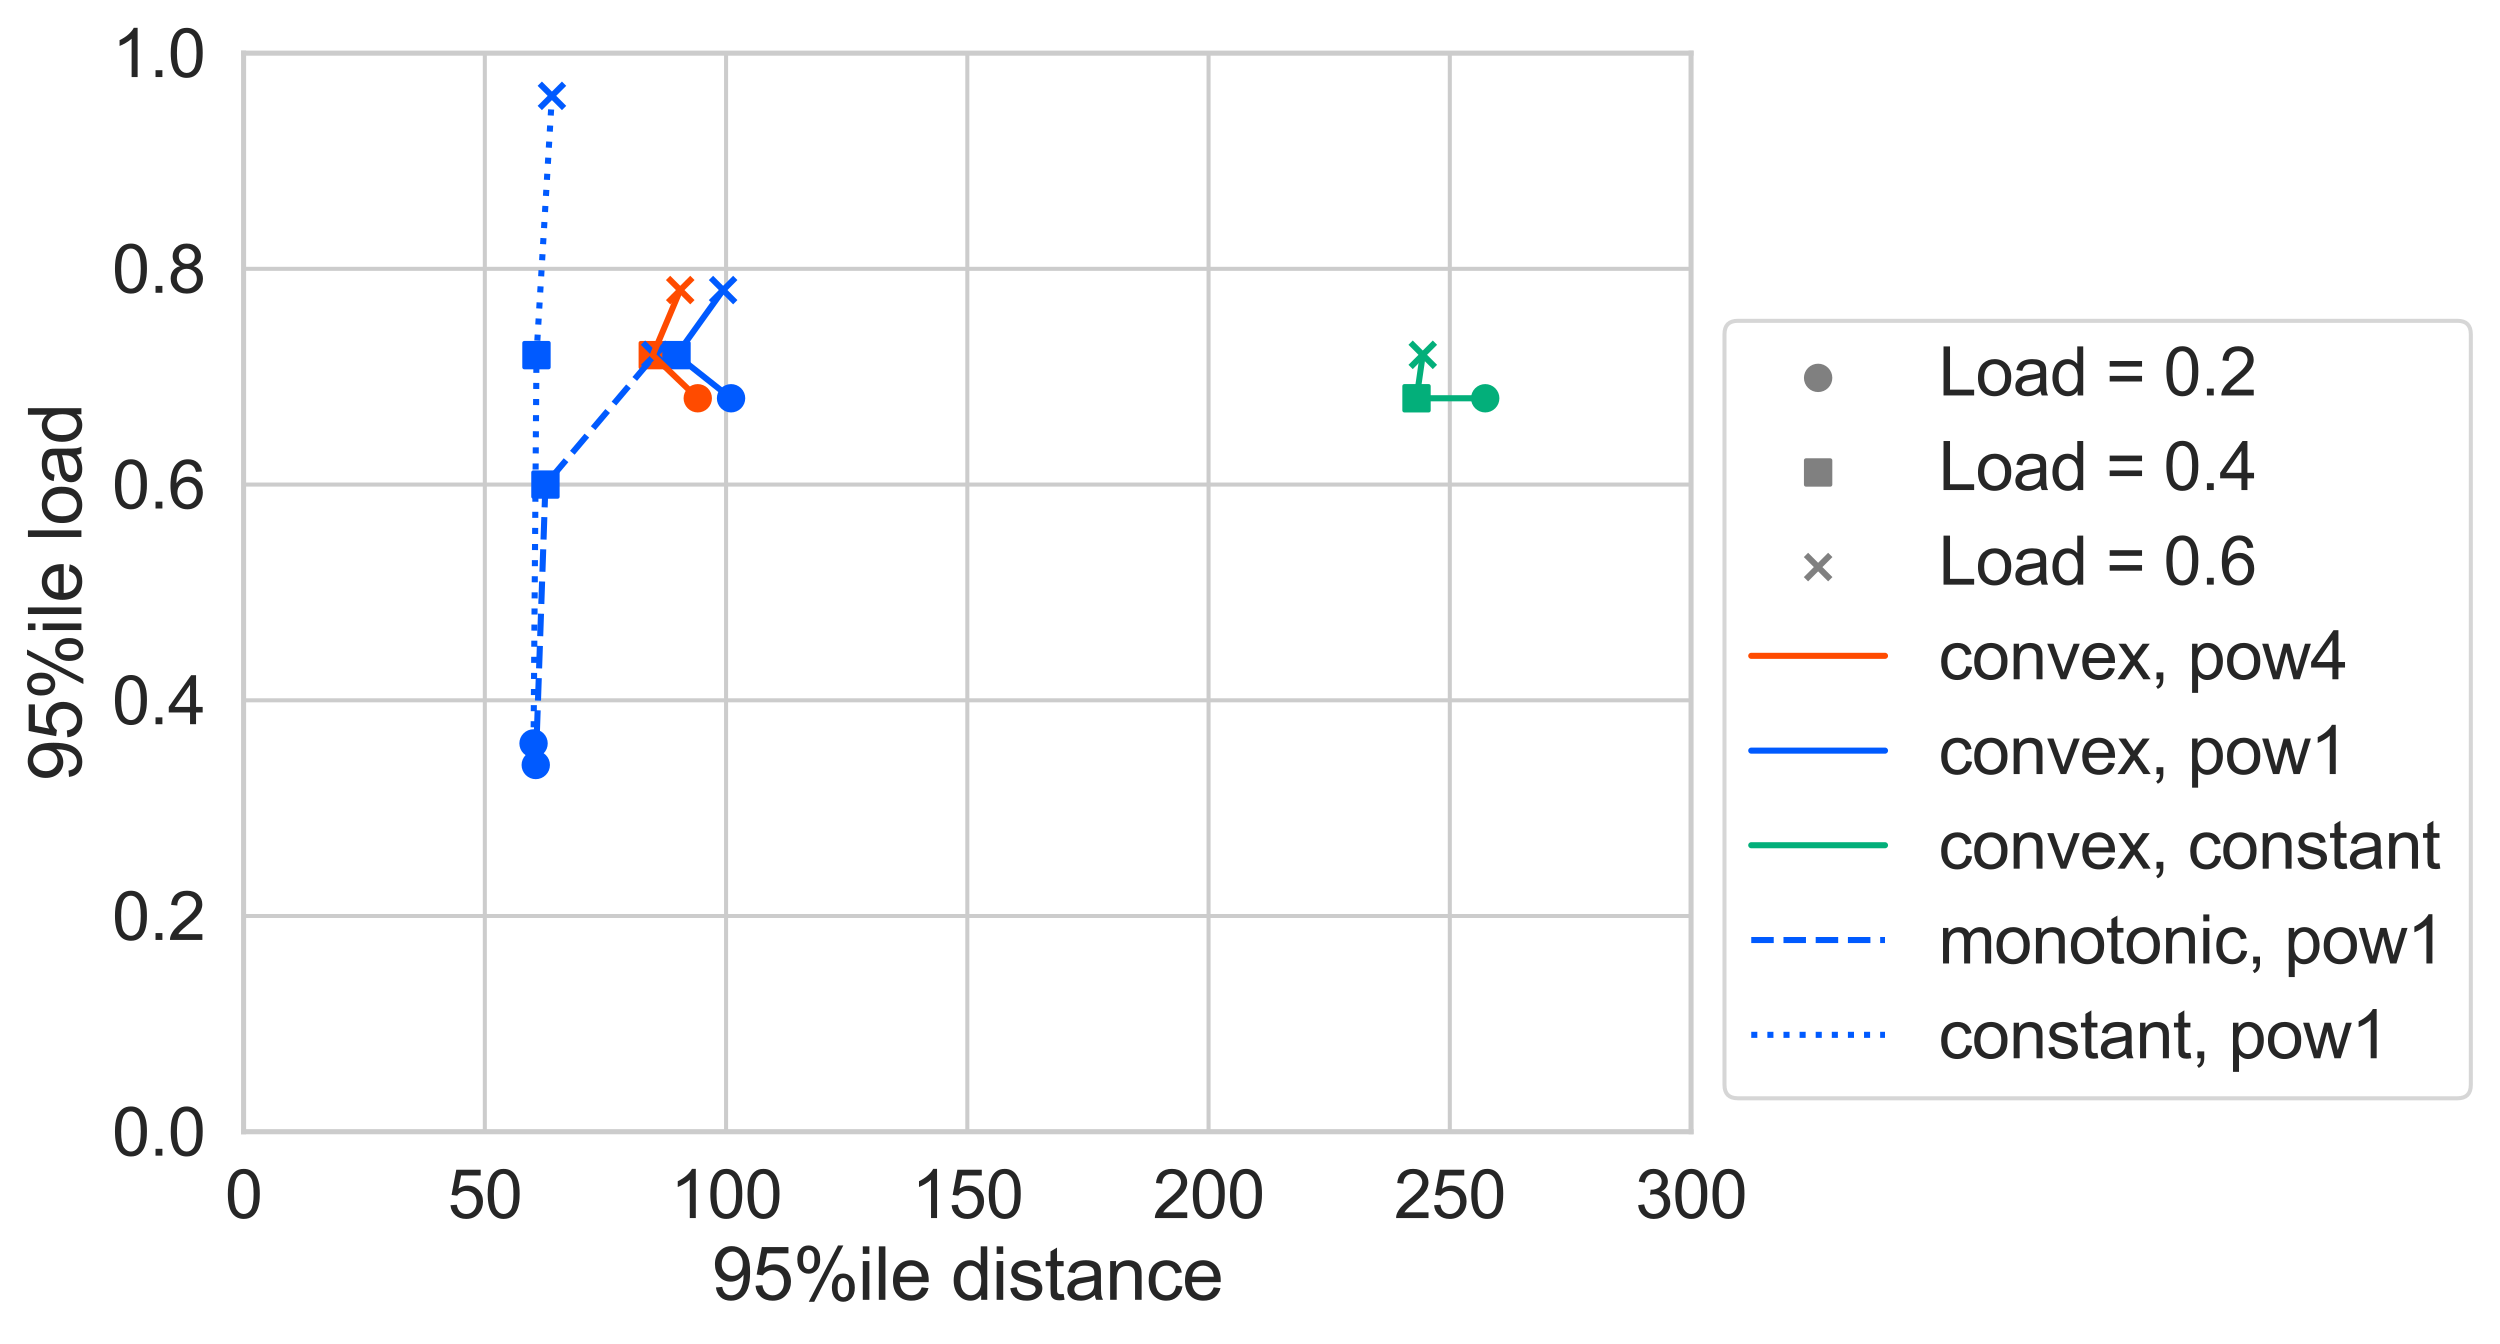 <?xml version="1.0" encoding="utf-8" standalone="no"?>
<!DOCTYPE svg PUBLIC "-//W3C//DTD SVG 1.1//EN"
  "http://www.w3.org/Graphics/SVG/1.1/DTD/svg11.dtd">
<svg xmlns:xlink="http://www.w3.org/1999/xlink" width="616.799pt" height="331.469pt" viewBox="0 0 616.799 331.469" xmlns="http://www.w3.org/2000/svg" version="1.1">
 <defs>
  <style type="text/css">*{stroke-linejoin: round; stroke-linecap: butt}</style>
 </defs>
 <g id="figure_1">
  <g id="patch_1">
   <path d="M 0 331.469 
L 616.799 331.469 
L 616.799 0 
L 0 0 
z
" style="fill: #ffffff"/>
  </g>
  <g id="axes_1">
   <g id="patch_2">
    <path d="M 60.097 279.217 
L 417.217 279.217 
L 417.217 13.105 
L 60.097 13.105 
z
" style="fill: #ffffff"/>
   </g>
   <g id="matplotlib.axis_1">
    <g id="xtick_1">
     <g id="line2d_1">
      <path d="M 60.097 279.217 
L 60.097 13.105 
" clip-path="url(#pb2458e4f51)" style="fill: none; stroke: #cccccc; stroke-linecap: round"/>
     </g>
     <g id="text_1">
      <!-- 0 -->
      <g style="fill: #262626" transform="translate(55.509 300.528) scale(0.165 -0.165)">
       <defs>
        <path id="ArialMT-30" d="M 266 2259 
Q 266 3072 433 3567 
Q 600 4063 929 4331 
Q 1259 4600 1759 4600 
Q 2128 4600 2406 4451 
Q 2684 4303 2865 4023 
Q 3047 3744 3150 3342 
Q 3253 2941 3253 2259 
Q 3253 1453 3087 958 
Q 2922 463 2592 192 
Q 2263 -78 1759 -78 
Q 1097 -78 719 397 
Q 266 969 266 2259 
z
M 844 2259 
Q 844 1131 1108 757 
Q 1372 384 1759 384 
Q 2147 384 2411 759 
Q 2675 1134 2675 2259 
Q 2675 3391 2411 3762 
Q 2147 4134 1753 4134 
Q 1366 4134 1134 3806 
Q 844 3388 844 2259 
z
" transform="scale(0.016)"/>
       </defs>
       <use xlink:href="#ArialMT-30"/>
      </g>
     </g>
    </g>
    <g id="xtick_2">
     <g id="line2d_2">
      <path d="M 119.617 279.217 
L 119.617 13.105 
" clip-path="url(#pb2458e4f51)" style="fill: none; stroke: #cccccc; stroke-linecap: round"/>
     </g>
     <g id="text_2">
      <!-- 50 -->
      <g style="fill: #262626" transform="translate(110.441 300.528) scale(0.165 -0.165)">
       <defs>
        <path id="ArialMT-35" d="M 266 1200 
L 856 1250 
Q 922 819 1161 601 
Q 1400 384 1738 384 
Q 2144 384 2425 690 
Q 2706 997 2706 1503 
Q 2706 1984 2436 2262 
Q 2166 2541 1728 2541 
Q 1456 2541 1237 2417 
Q 1019 2294 894 2097 
L 366 2166 
L 809 4519 
L 3088 4519 
L 3088 3981 
L 1259 3981 
L 1013 2750 
Q 1425 3038 1878 3038 
Q 2478 3038 2890 2622 
Q 3303 2206 3303 1553 
Q 3303 931 2941 478 
Q 2500 -78 1738 -78 
Q 1113 -78 717 272 
Q 322 622 266 1200 
z
" transform="scale(0.016)"/>
       </defs>
       <use xlink:href="#ArialMT-35"/>
       <use xlink:href="#ArialMT-30" x="55.615"/>
      </g>
     </g>
    </g>
    <g id="xtick_3">
     <g id="line2d_3">
      <path d="M 179.137 279.217 
L 179.137 13.105 
" clip-path="url(#pb2458e4f51)" style="fill: none; stroke: #cccccc; stroke-linecap: round"/>
     </g>
     <g id="text_3">
      <!-- 100 -->
      <g style="fill: #262626" transform="translate(165.373 300.528) scale(0.165 -0.165)">
       <defs>
        <path id="ArialMT-31" d="M 2384 0 
L 1822 0 
L 1822 3584 
Q 1619 3391 1289 3197 
Q 959 3003 697 2906 
L 697 3450 
Q 1169 3672 1522 3987 
Q 1875 4303 2022 4600 
L 2384 4600 
L 2384 0 
z
" transform="scale(0.016)"/>
       </defs>
       <use xlink:href="#ArialMT-31"/>
       <use xlink:href="#ArialMT-30" x="55.615"/>
       <use xlink:href="#ArialMT-30" x="111.23"/>
      </g>
     </g>
    </g>
    <g id="xtick_4">
     <g id="line2d_4">
      <path d="M 238.657 279.217 
L 238.657 13.105 
" clip-path="url(#pb2458e4f51)" style="fill: none; stroke: #cccccc; stroke-linecap: round"/>
     </g>
     <g id="text_4">
      <!-- 150 -->
      <g style="fill: #262626" transform="translate(224.893 300.528) scale(0.165 -0.165)">
       <use xlink:href="#ArialMT-31"/>
       <use xlink:href="#ArialMT-35" x="55.615"/>
       <use xlink:href="#ArialMT-30" x="111.23"/>
      </g>
     </g>
    </g>
    <g id="xtick_5">
     <g id="line2d_5">
      <path d="M 298.177 279.217 
L 298.177 13.105 
" clip-path="url(#pb2458e4f51)" style="fill: none; stroke: #cccccc; stroke-linecap: round"/>
     </g>
     <g id="text_5">
      <!-- 200 -->
      <g style="fill: #262626" transform="translate(284.413 300.528) scale(0.165 -0.165)">
       <defs>
        <path id="ArialMT-32" d="M 3222 541 
L 3222 0 
L 194 0 
Q 188 203 259 391 
Q 375 700 629 1000 
Q 884 1300 1366 1694 
Q 2113 2306 2375 2664 
Q 2638 3022 2638 3341 
Q 2638 3675 2398 3904 
Q 2159 4134 1775 4134 
Q 1369 4134 1125 3890 
Q 881 3647 878 3216 
L 300 3275 
Q 359 3922 746 4261 
Q 1134 4600 1788 4600 
Q 2447 4600 2831 4234 
Q 3216 3869 3216 3328 
Q 3216 3053 3103 2787 
Q 2991 2522 2730 2228 
Q 2469 1934 1863 1422 
Q 1356 997 1212 845 
Q 1069 694 975 541 
L 3222 541 
z
" transform="scale(0.016)"/>
       </defs>
       <use xlink:href="#ArialMT-32"/>
       <use xlink:href="#ArialMT-30" x="55.615"/>
       <use xlink:href="#ArialMT-30" x="111.23"/>
      </g>
     </g>
    </g>
    <g id="xtick_6">
     <g id="line2d_6">
      <path d="M 357.697 279.217 
L 357.697 13.105 
" clip-path="url(#pb2458e4f51)" style="fill: none; stroke: #cccccc; stroke-linecap: round"/>
     </g>
     <g id="text_6">
      <!-- 250 -->
      <g style="fill: #262626" transform="translate(343.933 300.528) scale(0.165 -0.165)">
       <use xlink:href="#ArialMT-32"/>
       <use xlink:href="#ArialMT-35" x="55.615"/>
       <use xlink:href="#ArialMT-30" x="111.23"/>
      </g>
     </g>
    </g>
    <g id="xtick_7">
     <g id="line2d_7">
      <path d="M 417.217 279.217 
L 417.217 13.105 
" clip-path="url(#pb2458e4f51)" style="fill: none; stroke: #cccccc; stroke-linecap: round"/>
     </g>
     <g id="text_7">
      <!-- 300 -->
      <g style="fill: #262626" transform="translate(403.453 300.528) scale(0.165 -0.165)">
       <defs>
        <path id="ArialMT-33" d="M 269 1209 
L 831 1284 
Q 928 806 1161 595 
Q 1394 384 1728 384 
Q 2125 384 2398 659 
Q 2672 934 2672 1341 
Q 2672 1728 2419 1979 
Q 2166 2231 1775 2231 
Q 1616 2231 1378 2169 
L 1441 2663 
Q 1497 2656 1531 2656 
Q 1891 2656 2178 2843 
Q 2466 3031 2466 3422 
Q 2466 3731 2256 3934 
Q 2047 4138 1716 4138 
Q 1388 4138 1169 3931 
Q 950 3725 888 3313 
L 325 3413 
Q 428 3978 793 4289 
Q 1159 4600 1703 4600 
Q 2078 4600 2393 4439 
Q 2709 4278 2876 4000 
Q 3044 3722 3044 3409 
Q 3044 3113 2884 2869 
Q 2725 2625 2413 2481 
Q 2819 2388 3044 2092 
Q 3269 1797 3269 1353 
Q 3269 753 2831 336 
Q 2394 -81 1725 -81 
Q 1122 -81 723 278 
Q 325 638 269 1209 
z
" transform="scale(0.016)"/>
       </defs>
       <use xlink:href="#ArialMT-33"/>
       <use xlink:href="#ArialMT-30" x="55.615"/>
       <use xlink:href="#ArialMT-30" x="111.23"/>
      </g>
     </g>
    </g>
    <g id="text_8">
     <!-- 95%ile distance -->
     <g style="fill: #262626" transform="translate(175.62 320.691) scale(0.18 -0.18)">
      <defs>
       <path id="ArialMT-39" d="M 350 1059 
L 891 1109 
Q 959 728 1153 556 
Q 1347 384 1650 384 
Q 1909 384 2104 503 
Q 2300 622 2425 820 
Q 2550 1019 2634 1356 
Q 2719 1694 2719 2044 
Q 2719 2081 2716 2156 
Q 2547 1888 2255 1720 
Q 1963 1553 1622 1553 
Q 1053 1553 659 1965 
Q 266 2378 266 3053 
Q 266 3750 677 4175 
Q 1088 4600 1706 4600 
Q 2153 4600 2523 4359 
Q 2894 4119 3086 3673 
Q 3278 3228 3278 2384 
Q 3278 1506 3087 986 
Q 2897 466 2520 194 
Q 2144 -78 1638 -78 
Q 1100 -78 759 220 
Q 419 519 350 1059 
z
M 2653 3081 
Q 2653 3566 2395 3850 
Q 2138 4134 1775 4134 
Q 1400 4134 1122 3828 
Q 844 3522 844 3034 
Q 844 2597 1108 2323 
Q 1372 2050 1759 2050 
Q 2150 2050 2401 2323 
Q 2653 2597 2653 3081 
z
" transform="scale(0.016)"/>
       <path id="ArialMT-25" d="M 372 3481 
Q 372 3972 619 4315 
Q 866 4659 1334 4659 
Q 1766 4659 2048 4351 
Q 2331 4044 2331 3447 
Q 2331 2866 2045 2552 
Q 1759 2238 1341 2238 
Q 925 2238 648 2547 
Q 372 2856 372 3481 
z
M 1350 4272 
Q 1141 4272 1002 4090 
Q 863 3909 863 3425 
Q 863 2984 1003 2804 
Q 1144 2625 1350 2625 
Q 1563 2625 1702 2806 
Q 1841 2988 1841 3469 
Q 1841 3913 1700 4092 
Q 1559 4272 1350 4272 
z
M 1353 -169 
L 3859 4659 
L 4316 4659 
L 1819 -169 
L 1353 -169 
z
M 3334 1075 
Q 3334 1569 3581 1911 
Q 3828 2253 4300 2253 
Q 4731 2253 5014 1945 
Q 5297 1638 5297 1041 
Q 5297 459 5011 145 
Q 4725 -169 4303 -169 
Q 3888 -169 3611 142 
Q 3334 453 3334 1075 
z
M 4316 1866 
Q 4103 1866 3964 1684 
Q 3825 1503 3825 1019 
Q 3825 581 3965 400 
Q 4106 219 4313 219 
Q 4528 219 4667 400 
Q 4806 581 4806 1063 
Q 4806 1506 4665 1686 
Q 4525 1866 4316 1866 
z
" transform="scale(0.016)"/>
       <path id="ArialMT-69" d="M 425 3934 
L 425 4581 
L 988 4581 
L 988 3934 
L 425 3934 
z
M 425 0 
L 425 3319 
L 988 3319 
L 988 0 
L 425 0 
z
" transform="scale(0.016)"/>
       <path id="ArialMT-6c" d="M 409 0 
L 409 4581 
L 972 4581 
L 972 0 
L 409 0 
z
" transform="scale(0.016)"/>
       <path id="ArialMT-65" d="M 2694 1069 
L 3275 997 
Q 3138 488 2766 206 
Q 2394 -75 1816 -75 
Q 1088 -75 661 373 
Q 234 822 234 1631 
Q 234 2469 665 2931 
Q 1097 3394 1784 3394 
Q 2450 3394 2872 2941 
Q 3294 2488 3294 1666 
Q 3294 1616 3291 1516 
L 816 1516 
Q 847 969 1125 678 
Q 1403 388 1819 388 
Q 2128 388 2347 550 
Q 2566 713 2694 1069 
z
M 847 1978 
L 2700 1978 
Q 2663 2397 2488 2606 
Q 2219 2931 1791 2931 
Q 1403 2931 1139 2672 
Q 875 2413 847 1978 
z
" transform="scale(0.016)"/>
       <path id="ArialMT-20" transform="scale(0.016)"/>
       <path id="ArialMT-64" d="M 2575 0 
L 2575 419 
Q 2259 -75 1647 -75 
Q 1250 -75 917 144 
Q 584 363 401 755 
Q 219 1147 219 1656 
Q 219 2153 384 2558 
Q 550 2963 881 3178 
Q 1213 3394 1622 3394 
Q 1922 3394 2156 3267 
Q 2391 3141 2538 2938 
L 2538 4581 
L 3097 4581 
L 3097 0 
L 2575 0 
z
M 797 1656 
Q 797 1019 1065 703 
Q 1334 388 1700 388 
Q 2069 388 2326 689 
Q 2584 991 2584 1609 
Q 2584 2291 2321 2609 
Q 2059 2928 1675 2928 
Q 1300 2928 1048 2622 
Q 797 2316 797 1656 
z
" transform="scale(0.016)"/>
       <path id="ArialMT-73" d="M 197 991 
L 753 1078 
Q 800 744 1014 566 
Q 1228 388 1613 388 
Q 2000 388 2187 545 
Q 2375 703 2375 916 
Q 2375 1106 2209 1216 
Q 2094 1291 1634 1406 
Q 1016 1563 777 1677 
Q 538 1791 414 1992 
Q 291 2194 291 2438 
Q 291 2659 392 2848 
Q 494 3038 669 3163 
Q 800 3259 1026 3326 
Q 1253 3394 1513 3394 
Q 1903 3394 2198 3281 
Q 2494 3169 2634 2976 
Q 2775 2784 2828 2463 
L 2278 2388 
Q 2241 2644 2061 2787 
Q 1881 2931 1553 2931 
Q 1166 2931 1000 2803 
Q 834 2675 834 2503 
Q 834 2394 903 2306 
Q 972 2216 1119 2156 
Q 1203 2125 1616 2013 
Q 2213 1853 2448 1751 
Q 2684 1650 2818 1456 
Q 2953 1263 2953 975 
Q 2953 694 2789 445 
Q 2625 197 2315 61 
Q 2006 -75 1616 -75 
Q 969 -75 630 194 
Q 291 463 197 991 
z
" transform="scale(0.016)"/>
       <path id="ArialMT-74" d="M 1650 503 
L 1731 6 
Q 1494 -44 1306 -44 
Q 1000 -44 831 53 
Q 663 150 594 308 
Q 525 466 525 972 
L 525 2881 
L 113 2881 
L 113 3319 
L 525 3319 
L 525 4141 
L 1084 4478 
L 1084 3319 
L 1650 3319 
L 1650 2881 
L 1084 2881 
L 1084 941 
Q 1084 700 1114 631 
Q 1144 563 1211 522 
Q 1278 481 1403 481 
Q 1497 481 1650 503 
z
" transform="scale(0.016)"/>
       <path id="ArialMT-61" d="M 2588 409 
Q 2275 144 1986 34 
Q 1697 -75 1366 -75 
Q 819 -75 525 192 
Q 231 459 231 875 
Q 231 1119 342 1320 
Q 453 1522 633 1644 
Q 813 1766 1038 1828 
Q 1203 1872 1538 1913 
Q 2219 1994 2541 2106 
Q 2544 2222 2544 2253 
Q 2544 2597 2384 2738 
Q 2169 2928 1744 2928 
Q 1347 2928 1158 2789 
Q 969 2650 878 2297 
L 328 2372 
Q 403 2725 575 2942 
Q 747 3159 1072 3276 
Q 1397 3394 1825 3394 
Q 2250 3394 2515 3294 
Q 2781 3194 2906 3042 
Q 3031 2891 3081 2659 
Q 3109 2516 3109 2141 
L 3109 1391 
Q 3109 606 3145 398 
Q 3181 191 3288 0 
L 2700 0 
Q 2613 175 2588 409 
z
M 2541 1666 
Q 2234 1541 1622 1453 
Q 1275 1403 1131 1340 
Q 988 1278 909 1158 
Q 831 1038 831 891 
Q 831 666 1001 516 
Q 1172 366 1500 366 
Q 1825 366 2078 508 
Q 2331 650 2450 897 
Q 2541 1088 2541 1459 
L 2541 1666 
z
" transform="scale(0.016)"/>
       <path id="ArialMT-6e" d="M 422 0 
L 422 3319 
L 928 3319 
L 928 2847 
Q 1294 3394 1984 3394 
Q 2284 3394 2536 3286 
Q 2788 3178 2913 3003 
Q 3038 2828 3088 2588 
Q 3119 2431 3119 2041 
L 3119 0 
L 2556 0 
L 2556 2019 
Q 2556 2363 2490 2533 
Q 2425 2703 2258 2804 
Q 2091 2906 1866 2906 
Q 1506 2906 1245 2678 
Q 984 2450 984 1813 
L 984 0 
L 422 0 
z
" transform="scale(0.016)"/>
       <path id="ArialMT-63" d="M 2588 1216 
L 3141 1144 
Q 3050 572 2676 248 
Q 2303 -75 1759 -75 
Q 1078 -75 664 370 
Q 250 816 250 1647 
Q 250 2184 428 2587 
Q 606 2991 970 3192 
Q 1334 3394 1763 3394 
Q 2303 3394 2647 3120 
Q 2991 2847 3088 2344 
L 2541 2259 
Q 2463 2594 2264 2762 
Q 2066 2931 1784 2931 
Q 1359 2931 1093 2626 
Q 828 2322 828 1663 
Q 828 994 1084 691 
Q 1341 388 1753 388 
Q 2084 388 2306 591 
Q 2528 794 2588 1216 
z
" transform="scale(0.016)"/>
      </defs>
      <use xlink:href="#ArialMT-39"/>
      <use xlink:href="#ArialMT-35" x="55.615"/>
      <use xlink:href="#ArialMT-25" x="111.23"/>
      <use xlink:href="#ArialMT-69" x="200.146"/>
      <use xlink:href="#ArialMT-6c" x="222.363"/>
      <use xlink:href="#ArialMT-65" x="244.58"/>
      <use xlink:href="#ArialMT-20" x="300.195"/>
      <use xlink:href="#ArialMT-64" x="327.979"/>
      <use xlink:href="#ArialMT-69" x="383.594"/>
      <use xlink:href="#ArialMT-73" x="405.811"/>
      <use xlink:href="#ArialMT-74" x="455.811"/>
      <use xlink:href="#ArialMT-61" x="483.594"/>
      <use xlink:href="#ArialMT-6e" x="539.209"/>
      <use xlink:href="#ArialMT-63" x="594.824"/>
      <use xlink:href="#ArialMT-65" x="644.824"/>
     </g>
    </g>
   </g>
   <g id="matplotlib.axis_2">
    <g id="ytick_1">
     <g id="line2d_8">
      <path d="M 60.097 279.217 
L 417.217 279.217 
" clip-path="url(#pb2458e4f51)" style="fill: none; stroke: #cccccc; stroke-linecap: round"/>
     </g>
     <g id="text_9">
      <!-- 0.0 -->
      <g style="fill: #262626" transform="translate(27.662 285.122) scale(0.165 -0.165)">
       <defs>
        <path id="ArialMT-2e" d="M 581 0 
L 581 641 
L 1222 641 
L 1222 0 
L 581 0 
z
" transform="scale(0.016)"/>
       </defs>
       <use xlink:href="#ArialMT-30"/>
       <use xlink:href="#ArialMT-2e" x="55.615"/>
       <use xlink:href="#ArialMT-30" x="83.398"/>
      </g>
     </g>
    </g>
    <g id="ytick_2">
     <g id="line2d_9">
      <path d="M 60.097 225.995 
L 417.217 225.995 
" clip-path="url(#pb2458e4f51)" style="fill: none; stroke: #cccccc; stroke-linecap: round"/>
     </g>
     <g id="text_10">
      <!-- 0.2 -->
      <g style="fill: #262626" transform="translate(27.662 231.9) scale(0.165 -0.165)">
       <use xlink:href="#ArialMT-30"/>
       <use xlink:href="#ArialMT-2e" x="55.615"/>
       <use xlink:href="#ArialMT-32" x="83.398"/>
      </g>
     </g>
    </g>
    <g id="ytick_3">
     <g id="line2d_10">
      <path d="M 60.097 172.772 
L 417.217 172.772 
" clip-path="url(#pb2458e4f51)" style="fill: none; stroke: #cccccc; stroke-linecap: round"/>
     </g>
     <g id="text_11">
      <!-- 0.4 -->
      <g style="fill: #262626" transform="translate(27.662 178.678) scale(0.165 -0.165)">
       <defs>
        <path id="ArialMT-34" d="M 2069 0 
L 2069 1097 
L 81 1097 
L 81 1613 
L 2172 4581 
L 2631 4581 
L 2631 1613 
L 3250 1613 
L 3250 1097 
L 2631 1097 
L 2631 0 
L 2069 0 
z
M 2069 1613 
L 2069 3678 
L 634 1613 
L 2069 1613 
z
" transform="scale(0.016)"/>
       </defs>
       <use xlink:href="#ArialMT-30"/>
       <use xlink:href="#ArialMT-2e" x="55.615"/>
       <use xlink:href="#ArialMT-34" x="83.398"/>
      </g>
     </g>
    </g>
    <g id="ytick_4">
     <g id="line2d_11">
      <path d="M 60.097 119.55 
L 417.217 119.55 
" clip-path="url(#pb2458e4f51)" style="fill: none; stroke: #cccccc; stroke-linecap: round"/>
     </g>
     <g id="text_12">
      <!-- 0.6 -->
      <g style="fill: #262626" transform="translate(27.662 125.455) scale(0.165 -0.165)">
       <defs>
        <path id="ArialMT-36" d="M 3184 3459 
L 2625 3416 
Q 2550 3747 2413 3897 
Q 2184 4138 1850 4138 
Q 1581 4138 1378 3988 
Q 1113 3794 959 3422 
Q 806 3050 800 2363 
Q 1003 2672 1297 2822 
Q 1591 2972 1913 2972 
Q 2475 2972 2870 2558 
Q 3266 2144 3266 1488 
Q 3266 1056 3080 686 
Q 2894 316 2569 119 
Q 2244 -78 1831 -78 
Q 1128 -78 684 439 
Q 241 956 241 2144 
Q 241 3472 731 4075 
Q 1159 4600 1884 4600 
Q 2425 4600 2770 4297 
Q 3116 3994 3184 3459 
z
M 888 1484 
Q 888 1194 1011 928 
Q 1134 663 1356 523 
Q 1578 384 1822 384 
Q 2178 384 2434 671 
Q 2691 959 2691 1453 
Q 2691 1928 2437 2201 
Q 2184 2475 1800 2475 
Q 1419 2475 1153 2201 
Q 888 1928 888 1484 
z
" transform="scale(0.016)"/>
       </defs>
       <use xlink:href="#ArialMT-30"/>
       <use xlink:href="#ArialMT-2e" x="55.615"/>
       <use xlink:href="#ArialMT-36" x="83.398"/>
      </g>
     </g>
    </g>
    <g id="ytick_5">
     <g id="line2d_12">
      <path d="M 60.097 66.328 
L 417.217 66.328 
" clip-path="url(#pb2458e4f51)" style="fill: none; stroke: #cccccc; stroke-linecap: round"/>
     </g>
     <g id="text_13">
      <!-- 0.8 -->
      <g style="fill: #262626" transform="translate(27.662 72.233) scale(0.165 -0.165)">
       <defs>
        <path id="ArialMT-38" d="M 1131 2484 
Q 781 2613 612 2850 
Q 444 3088 444 3419 
Q 444 3919 803 4259 
Q 1163 4600 1759 4600 
Q 2359 4600 2725 4251 
Q 3091 3903 3091 3403 
Q 3091 3084 2923 2848 
Q 2756 2613 2416 2484 
Q 2838 2347 3058 2040 
Q 3278 1734 3278 1309 
Q 3278 722 2862 322 
Q 2447 -78 1769 -78 
Q 1091 -78 675 323 
Q 259 725 259 1325 
Q 259 1772 486 2073 
Q 713 2375 1131 2484 
z
M 1019 3438 
Q 1019 3113 1228 2906 
Q 1438 2700 1772 2700 
Q 2097 2700 2305 2904 
Q 2513 3109 2513 3406 
Q 2513 3716 2298 3927 
Q 2084 4138 1766 4138 
Q 1444 4138 1231 3931 
Q 1019 3725 1019 3438 
z
M 838 1322 
Q 838 1081 952 856 
Q 1066 631 1291 507 
Q 1516 384 1775 384 
Q 2178 384 2440 643 
Q 2703 903 2703 1303 
Q 2703 1709 2433 1975 
Q 2163 2241 1756 2241 
Q 1359 2241 1098 1978 
Q 838 1716 838 1322 
z
" transform="scale(0.016)"/>
       </defs>
       <use xlink:href="#ArialMT-30"/>
       <use xlink:href="#ArialMT-2e" x="55.615"/>
       <use xlink:href="#ArialMT-38" x="83.398"/>
      </g>
     </g>
    </g>
    <g id="ytick_6">
     <g id="line2d_13">
      <path d="M 60.097 13.105 
L 417.217 13.105 
" clip-path="url(#pb2458e4f51)" style="fill: none; stroke: #cccccc; stroke-linecap: round"/>
     </g>
     <g id="text_14">
      <!-- 1.0 -->
      <g style="fill: #262626" transform="translate(27.662 19.01) scale(0.165 -0.165)">
       <use xlink:href="#ArialMT-31"/>
       <use xlink:href="#ArialMT-2e" x="55.615"/>
       <use xlink:href="#ArialMT-30" x="83.398"/>
      </g>
     </g>
    </g>
    <g id="text_15">
     <!-- 95%ile load -->
     <g style="fill: #262626" transform="translate(20.084 192.693) rotate(-90) scale(0.18 -0.18)">
      <defs>
       <path id="ArialMT-6f" d="M 213 1659 
Q 213 2581 725 3025 
Q 1153 3394 1769 3394 
Q 2453 3394 2887 2945 
Q 3322 2497 3322 1706 
Q 3322 1066 3130 698 
Q 2938 331 2570 128 
Q 2203 -75 1769 -75 
Q 1072 -75 642 372 
Q 213 819 213 1659 
z
M 791 1659 
Q 791 1022 1069 705 
Q 1347 388 1769 388 
Q 2188 388 2466 706 
Q 2744 1025 2744 1678 
Q 2744 2294 2464 2611 
Q 2184 2928 1769 2928 
Q 1347 2928 1069 2612 
Q 791 2297 791 1659 
z
" transform="scale(0.016)"/>
      </defs>
      <use xlink:href="#ArialMT-39"/>
      <use xlink:href="#ArialMT-35" x="55.615"/>
      <use xlink:href="#ArialMT-25" x="111.23"/>
      <use xlink:href="#ArialMT-69" x="200.146"/>
      <use xlink:href="#ArialMT-6c" x="222.363"/>
      <use xlink:href="#ArialMT-65" x="244.58"/>
      <use xlink:href="#ArialMT-20" x="300.195"/>
      <use xlink:href="#ArialMT-6c" x="327.979"/>
      <use xlink:href="#ArialMT-6f" x="350.195"/>
      <use xlink:href="#ArialMT-61" x="405.811"/>
      <use xlink:href="#ArialMT-64" x="461.426"/>
     </g>
    </g>
   </g>
   <g id="PathCollection_1">
    <defs>
     <path id="mc8751fc992" d="M 0 3 
C 0.796 3 1.559 2.684 2.121 2.121 
C 2.684 1.559 3 0.796 3 0 
C 3 -0.796 2.684 -1.559 2.121 -2.121 
C 1.559 -2.684 0.796 -3 0 -3 
C -0.796 -3 -1.559 -2.684 -2.121 -2.121 
C -2.684 -1.559 -3 -0.796 -3 0 
C -3 0.796 -2.684 1.559 -2.121 2.121 
C -1.559 2.684 -0.796 3 0 3 
z
" style="stroke: #ff4b00"/>
    </defs>
    <g clip-path="url(#pb2458e4f51)">
     <use xlink:href="#mc8751fc992" x="172.152" y="98.261" style="fill: #ff4b00; stroke: #ff4b00"/>
    </g>
   </g>
   <g id="PathCollection_2"/>
   <g id="PathCollection_3">
    <defs>
     <path id="ma85a319353" d="M -3 3 
L 3 3 
L 3 -3 
L -3 -3 
z
" style="stroke: #ff4b00"/>
    </defs>
    <g clip-path="url(#pb2458e4f51)">
     <use xlink:href="#ma85a319353" x="161.054" y="87.617" style="fill: #ff4b00; stroke: #ff4b00"/>
    </g>
   </g>
   <g id="PathCollection_4"/>
   <g id="PathCollection_5">
    <defs>
     <path id="md4035e1ea2" d="M -3 3 
L 3 -3 
M -3 -3 
L 3 3 
" style="stroke: #ff4b00; stroke-width: 1.5"/>
    </defs>
    <g clip-path="url(#pb2458e4f51)">
     <use xlink:href="#md4035e1ea2" x="167.825" y="71.567" style="fill: #ff4b00; stroke: #ff4b00; stroke-width: 1.5"/>
    </g>
   </g>
   <g id="PathCollection_6"/>
   <g id="PathCollection_7">
    <defs>
     <path id="m7b71f9d1a4" d="M 0 3 
C 0.796 3 1.559 2.684 2.121 2.121 
C 2.684 1.559 3 0.796 3 0 
C 3 -0.796 2.684 -1.559 2.121 -2.121 
C 1.559 -2.684 0.796 -3 0 -3 
C -0.796 -3 -1.559 -2.684 -2.121 -2.121 
C -2.684 -1.559 -3 -0.796 -3 0 
C -3 0.796 -2.684 1.559 -2.121 2.121 
C -1.559 2.684 -0.796 3 0 3 
z
" style="stroke: #005aff"/>
    </defs>
    <g clip-path="url(#pb2458e4f51)">
     <use xlink:href="#m7b71f9d1a4" x="180.364" y="98.261" style="fill: #005aff; stroke: #005aff"/>
    </g>
   </g>
   <g id="PathCollection_8">
    <defs>
     <path id="m19566480f5" d="M -3 3 
L 3 3 
L 3 -3 
L -3 -3 
z
" style="stroke: #005aff"/>
    </defs>
    <g clip-path="url(#pb2458e4f51)">
     <use xlink:href="#m19566480f5" x="166.908" y="87.617" style="fill: #005aff; stroke: #005aff"/>
    </g>
   </g>
   <g id="PathCollection_9">
    <defs>
     <path id="m82cb735fda" d="M -3 3 
L 3 -3 
M -3 -3 
L 3 3 
" style="stroke: #005aff; stroke-width: 1.5"/>
    </defs>
    <g clip-path="url(#pb2458e4f51)">
     <use xlink:href="#m82cb735fda" x="178.407" y="71.567" style="fill: #005aff; stroke: #005aff; stroke-width: 1.5"/>
    </g>
   </g>
   <g id="PathCollection_10">
    <defs>
     <path id="m55d376055c" d="M 0 3 
C 0.796 3 1.559 2.684 2.121 2.121 
C 2.684 1.559 3 0.796 3 0 
C 3 -0.796 2.684 -1.559 2.121 -2.121 
C 1.559 -2.684 0.796 -3 0 -3 
C -0.796 -3 -1.559 -2.684 -2.121 -2.121 
C -2.684 -1.559 -3 -0.796 -3 0 
C -3 0.796 -2.684 1.559 -2.121 2.121 
C -1.559 2.684 -0.796 3 0 3 
z
" style="stroke: #03af7a"/>
    </defs>
    <g clip-path="url(#pb2458e4f51)">
     <use xlink:href="#m55d376055c" x="366.431" y="98.261" style="fill: #03af7a; stroke: #03af7a"/>
    </g>
   </g>
   <g id="PathCollection_11">
    <defs>
     <path id="m1937147a1d" d="M -3 3 
L 3 3 
L 3 -3 
L -3 -3 
z
" style="stroke: #03af7a"/>
    </defs>
    <g clip-path="url(#pb2458e4f51)">
     <use xlink:href="#m1937147a1d" x="349.483" y="98.261" style="fill: #03af7a; stroke: #03af7a"/>
    </g>
   </g>
   <g id="PathCollection_12">
    <defs>
     <path id="m61261082d8" d="M -3 3 
L 3 -3 
M -3 -3 
L 3 3 
" style="stroke: #03af7a; stroke-width: 1.5"/>
    </defs>
    <g clip-path="url(#pb2458e4f51)">
     <use xlink:href="#m61261082d8" x="351.024" y="87.54" style="fill: #03af7a; stroke: #03af7a; stroke-width: 1.5"/>
    </g>
   </g>
   <g id="PathCollection_13">
    <g clip-path="url(#pb2458e4f51)">
     <use xlink:href="#m7b71f9d1a4" x="132.182" y="188.739" style="fill: #005aff; stroke: #005aff"/>
    </g>
   </g>
   <g id="PathCollection_14">
    <g clip-path="url(#pb2458e4f51)">
     <use xlink:href="#m19566480f5" x="134.571" y="119.55" style="fill: #005aff; stroke: #005aff"/>
    </g>
   </g>
   <g id="PathCollection_15">
    <g clip-path="url(#pb2458e4f51)">
     <use xlink:href="#m82cb735fda" x="161.643" y="87.54" style="fill: #005aff; stroke: #005aff; stroke-width: 1.5"/>
    </g>
   </g>
   <g id="PathCollection_16">
    <g clip-path="url(#pb2458e4f51)">
     <use xlink:href="#m7b71f9d1a4" x="131.637" y="183.417" style="fill: #005aff; stroke: #005aff"/>
    </g>
   </g>
   <g id="PathCollection_17">
    <g clip-path="url(#pb2458e4f51)">
     <use xlink:href="#m19566480f5" x="132.358" y="87.617" style="fill: #005aff; stroke: #005aff"/>
    </g>
   </g>
   <g id="PathCollection_18">
    <g clip-path="url(#pb2458e4f51)">
     <use xlink:href="#m82cb735fda" x="136.17" y="23.647" style="fill: #005aff; stroke: #005aff; stroke-width: 1.5"/>
    </g>
   </g>
   <g id="line2d_14">
    <path d="M 172.152 98.261 
L 161.054 87.617 
L 167.825 71.567 
" clip-path="url(#pb2458e4f51)" style="fill: none; stroke: #ff4b00; stroke-width: 1.5; stroke-linecap: round"/>
   </g>
   <g id="line2d_15">
    <path d="M 180.364 98.261 
L 166.908 87.617 
L 178.407 71.567 
" clip-path="url(#pb2458e4f51)" style="fill: none; stroke: #005aff; stroke-width: 1.5; stroke-linecap: round"/>
   </g>
   <g id="line2d_16">
    <path d="M 366.431 98.261 
L 349.483 98.261 
L 351.024 87.54 
" clip-path="url(#pb2458e4f51)" style="fill: none; stroke: #03af7a; stroke-width: 1.5; stroke-linecap: round"/>
   </g>
   <g id="line2d_17">
    <path d="M 132.182 188.739 
L 134.571 119.55 
L 161.643 87.54 
" clip-path="url(#pb2458e4f51)" style="fill: none; stroke-dasharray: 5.55,2.4; stroke-dashoffset: 0; stroke: #005aff; stroke-width: 1.5"/>
   </g>
   <g id="line2d_18">
    <path d="M 131.637 183.417 
L 132.358 87.617 
L 136.17 23.647 
" clip-path="url(#pb2458e4f51)" style="fill: none; stroke-dasharray: 1.5,2.475; stroke-dashoffset: 0; stroke: #005aff; stroke-width: 1.5"/>
   </g>
   <g id="patch_3">
    <path d="M 60.097 279.217 
L 60.097 13.105 
" style="fill: none; stroke: #cccccc; stroke-width: 1.25; stroke-linejoin: miter; stroke-linecap: square"/>
   </g>
   <g id="patch_4">
    <path d="M 417.217 279.217 
L 417.217 13.105 
" style="fill: none; stroke: #cccccc; stroke-width: 1.25; stroke-linejoin: miter; stroke-linecap: square"/>
   </g>
   <g id="patch_5">
    <path d="M 60.097 279.217 
L 417.217 279.217 
" style="fill: none; stroke: #cccccc; stroke-width: 1.25; stroke-linejoin: miter; stroke-linecap: square"/>
   </g>
   <g id="patch_6">
    <path d="M 60.097 13.105 
L 417.217 13.105 
" style="fill: none; stroke: #cccccc; stroke-width: 1.25; stroke-linejoin: miter; stroke-linecap: square"/>
   </g>
   <g id="legend_1">
    <g id="patch_7">
     <path d="M 428.767 270.967 
L 606.299 270.967 
Q 609.599 270.967 609.599 267.667 
L 609.599 82.452 
Q 609.599 79.152 606.299 79.152 
L 428.767 79.152 
Q 425.467 79.152 425.467 82.452 
L 425.467 267.667 
Q 425.467 270.967 428.767 270.967 
z
" style="fill: #ffffff; opacity: 0.8; stroke: #cccccc; stroke-linejoin: miter"/>
    </g>
    <g id="PathCollection_19">
     <defs>
      <path id="mefed3056a3" d="M 0 3 
C 0.796 3 1.559 2.684 2.121 2.121 
C 2.684 1.559 3 0.796 3 0 
C 3 -0.796 2.684 -1.559 2.121 -2.121 
C 1.559 -2.684 0.796 -3 0 -3 
C -0.796 -3 -1.559 -2.684 -2.121 -2.121 
C -2.684 -1.559 -3 -0.796 -3 0 
C -3 0.796 -2.684 1.559 -2.121 2.121 
C -1.559 2.684 -0.796 3 0 3 
z
" style="stroke: #808080"/>
     </defs>
     <g>
      <use xlink:href="#mefed3056a3" x="448.567" y="93.231" style="fill: #808080; stroke: #808080"/>
     </g>
    </g>
    <g id="text_16">
     <!-- Load = 0.2 -->
     <g style="fill: #262626" transform="translate(478.267 97.563) scale(0.165 -0.165)">
      <defs>
       <path id="ArialMT-4c" d="M 469 0 
L 469 4581 
L 1075 4581 
L 1075 541 
L 3331 541 
L 3331 0 
L 469 0 
z
" transform="scale(0.016)"/>
       <path id="ArialMT-3d" d="M 3381 2694 
L 356 2694 
L 356 3219 
L 3381 3219 
L 3381 2694 
z
M 3381 1303 
L 356 1303 
L 356 1828 
L 3381 1828 
L 3381 1303 
z
" transform="scale(0.016)"/>
      </defs>
      <use xlink:href="#ArialMT-4c"/>
      <use xlink:href="#ArialMT-6f" x="55.615"/>
      <use xlink:href="#ArialMT-61" x="111.23"/>
      <use xlink:href="#ArialMT-64" x="166.846"/>
      <use xlink:href="#ArialMT-20" x="222.461"/>
      <use xlink:href="#ArialMT-3d" x="250.244"/>
      <use xlink:href="#ArialMT-20" x="308.643"/>
      <use xlink:href="#ArialMT-30" x="336.426"/>
      <use xlink:href="#ArialMT-2e" x="392.041"/>
      <use xlink:href="#ArialMT-32" x="419.824"/>
     </g>
    </g>
    <g id="PathCollection_20">
     <defs>
      <path id="m6e4dc13e6c" d="M -3 3 
L 3 3 
L 3 -3 
L -3 -3 
z
" style="stroke: #808080"/>
     </defs>
     <g>
      <use xlink:href="#m6e4dc13e6c" x="448.567" y="116.571" style="fill: #808080; stroke: #808080"/>
     </g>
    </g>
    <g id="text_17">
     <!-- Load = 0.4 -->
     <g style="fill: #262626" transform="translate(478.267 120.902) scale(0.165 -0.165)">
      <use xlink:href="#ArialMT-4c"/>
      <use xlink:href="#ArialMT-6f" x="55.615"/>
      <use xlink:href="#ArialMT-61" x="111.23"/>
      <use xlink:href="#ArialMT-64" x="166.846"/>
      <use xlink:href="#ArialMT-20" x="222.461"/>
      <use xlink:href="#ArialMT-3d" x="250.244"/>
      <use xlink:href="#ArialMT-20" x="308.643"/>
      <use xlink:href="#ArialMT-30" x="336.426"/>
      <use xlink:href="#ArialMT-2e" x="392.041"/>
      <use xlink:href="#ArialMT-34" x="419.824"/>
     </g>
    </g>
    <g id="PathCollection_21">
     <defs>
      <path id="m2b0df670b2" d="M -3 3 
L 3 -3 
M -3 -3 
L 3 3 
" style="stroke: #808080; stroke-width: 1.5"/>
     </defs>
     <g>
      <use xlink:href="#m2b0df670b2" x="448.567" y="139.911" style="fill: #808080; stroke: #808080; stroke-width: 1.5"/>
     </g>
    </g>
    <g id="text_18">
     <!-- Load = 0.6 -->
     <g style="fill: #262626" transform="translate(478.267 144.242) scale(0.165 -0.165)">
      <use xlink:href="#ArialMT-4c"/>
      <use xlink:href="#ArialMT-6f" x="55.615"/>
      <use xlink:href="#ArialMT-61" x="111.23"/>
      <use xlink:href="#ArialMT-64" x="166.846"/>
      <use xlink:href="#ArialMT-20" x="222.461"/>
      <use xlink:href="#ArialMT-3d" x="250.244"/>
      <use xlink:href="#ArialMT-20" x="308.643"/>
      <use xlink:href="#ArialMT-30" x="336.426"/>
      <use xlink:href="#ArialMT-2e" x="392.041"/>
      <use xlink:href="#ArialMT-36" x="419.824"/>
     </g>
    </g>
    <g id="line2d_19">
     <path d="M 432.067 161.807 
L 448.567 161.807 
L 465.067 161.807 
" style="fill: none; stroke: #ff4b00; stroke-width: 1.5; stroke-linecap: round"/>
    </g>
    <g id="text_19">
     <!-- convex, pow4 -->
     <g style="fill: #262626" transform="translate(478.267 167.582) scale(0.165 -0.165)">
      <defs>
       <path id="ArialMT-76" d="M 1344 0 
L 81 3319 
L 675 3319 
L 1388 1331 
Q 1503 1009 1600 663 
Q 1675 925 1809 1294 
L 2547 3319 
L 3125 3319 
L 1869 0 
L 1344 0 
z
" transform="scale(0.016)"/>
       <path id="ArialMT-78" d="M 47 0 
L 1259 1725 
L 138 3319 
L 841 3319 
L 1350 2541 
Q 1494 2319 1581 2169 
Q 1719 2375 1834 2534 
L 2394 3319 
L 3066 3319 
L 1919 1756 
L 3153 0 
L 2463 0 
L 1781 1031 
L 1600 1309 
L 728 0 
L 47 0 
z
" transform="scale(0.016)"/>
       <path id="ArialMT-2c" d="M 569 0 
L 569 641 
L 1209 641 
L 1209 0 
Q 1209 -353 1084 -570 
Q 959 -788 688 -906 
L 531 -666 
Q 709 -588 793 -436 
Q 878 -284 888 0 
L 569 0 
z
" transform="scale(0.016)"/>
       <path id="ArialMT-70" d="M 422 -1272 
L 422 3319 
L 934 3319 
L 934 2888 
Q 1116 3141 1344 3267 
Q 1572 3394 1897 3394 
Q 2322 3394 2647 3175 
Q 2972 2956 3137 2557 
Q 3303 2159 3303 1684 
Q 3303 1175 3120 767 
Q 2938 359 2589 142 
Q 2241 -75 1856 -75 
Q 1575 -75 1351 44 
Q 1128 163 984 344 
L 984 -1272 
L 422 -1272 
z
M 931 1641 
Q 931 1000 1190 694 
Q 1450 388 1819 388 
Q 2194 388 2461 705 
Q 2728 1022 2728 1688 
Q 2728 2322 2467 2637 
Q 2206 2953 1844 2953 
Q 1484 2953 1207 2617 
Q 931 2281 931 1641 
z
" transform="scale(0.016)"/>
       <path id="ArialMT-77" d="M 1034 0 
L 19 3319 
L 600 3319 
L 1128 1403 
L 1325 691 
Q 1338 744 1497 1375 
L 2025 3319 
L 2603 3319 
L 3100 1394 
L 3266 759 
L 3456 1400 
L 4025 3319 
L 4572 3319 
L 3534 0 
L 2950 0 
L 2422 1988 
L 2294 2553 
L 1622 0 
L 1034 0 
z
" transform="scale(0.016)"/>
      </defs>
      <use xlink:href="#ArialMT-63"/>
      <use xlink:href="#ArialMT-6f" x="50"/>
      <use xlink:href="#ArialMT-6e" x="105.615"/>
      <use xlink:href="#ArialMT-76" x="161.23"/>
      <use xlink:href="#ArialMT-65" x="211.23"/>
      <use xlink:href="#ArialMT-78" x="266.846"/>
      <use xlink:href="#ArialMT-2c" x="316.846"/>
      <use xlink:href="#ArialMT-20" x="344.629"/>
      <use xlink:href="#ArialMT-70" x="372.412"/>
      <use xlink:href="#ArialMT-6f" x="428.027"/>
      <use xlink:href="#ArialMT-77" x="483.643"/>
      <use xlink:href="#ArialMT-34" x="555.859"/>
     </g>
    </g>
    <g id="line2d_20">
     <path d="M 432.067 185.196 
L 448.567 185.196 
L 465.067 185.196 
" style="fill: none; stroke: #005aff; stroke-width: 1.5; stroke-linecap: round"/>
    </g>
    <g id="text_20">
     <!-- convex, pow1 -->
     <g style="fill: #262626" transform="translate(478.267 190.971) scale(0.165 -0.165)">
      <use xlink:href="#ArialMT-63"/>
      <use xlink:href="#ArialMT-6f" x="50"/>
      <use xlink:href="#ArialMT-6e" x="105.615"/>
      <use xlink:href="#ArialMT-76" x="161.23"/>
      <use xlink:href="#ArialMT-65" x="211.23"/>
      <use xlink:href="#ArialMT-78" x="266.846"/>
      <use xlink:href="#ArialMT-2c" x="316.846"/>
      <use xlink:href="#ArialMT-20" x="344.629"/>
      <use xlink:href="#ArialMT-70" x="372.412"/>
      <use xlink:href="#ArialMT-6f" x="428.027"/>
      <use xlink:href="#ArialMT-77" x="483.643"/>
      <use xlink:href="#ArialMT-31" x="555.859"/>
     </g>
    </g>
    <g id="line2d_21">
     <path d="M 432.067 208.535 
L 448.567 208.535 
L 465.067 208.535 
" style="fill: none; stroke: #03af7a; stroke-width: 1.5; stroke-linecap: round"/>
    </g>
    <g id="text_21">
     <!-- convex, constant -->
     <g style="fill: #262626" transform="translate(478.267 214.31) scale(0.165 -0.165)">
      <use xlink:href="#ArialMT-63"/>
      <use xlink:href="#ArialMT-6f" x="50"/>
      <use xlink:href="#ArialMT-6e" x="105.615"/>
      <use xlink:href="#ArialMT-76" x="161.23"/>
      <use xlink:href="#ArialMT-65" x="211.23"/>
      <use xlink:href="#ArialMT-78" x="266.846"/>
      <use xlink:href="#ArialMT-2c" x="316.846"/>
      <use xlink:href="#ArialMT-20" x="344.629"/>
      <use xlink:href="#ArialMT-63" x="372.412"/>
      <use xlink:href="#ArialMT-6f" x="422.412"/>
      <use xlink:href="#ArialMT-6e" x="478.027"/>
      <use xlink:href="#ArialMT-73" x="533.643"/>
      <use xlink:href="#ArialMT-74" x="583.643"/>
      <use xlink:href="#ArialMT-61" x="611.426"/>
      <use xlink:href="#ArialMT-6e" x="667.041"/>
      <use xlink:href="#ArialMT-74" x="722.656"/>
     </g>
    </g>
    <g id="line2d_22">
     <path d="M 432.067 231.924 
L 448.567 231.924 
L 465.067 231.924 
" style="fill: none; stroke-dasharray: 5.55,2.4; stroke-dashoffset: 0; stroke: #005aff; stroke-width: 1.5"/>
    </g>
    <g id="text_22">
     <!-- monotonic, pow1 -->
     <g style="fill: #262626" transform="translate(478.267 237.699) scale(0.165 -0.165)">
      <defs>
       <path id="ArialMT-6d" d="M 422 0 
L 422 3319 
L 925 3319 
L 925 2853 
Q 1081 3097 1340 3245 
Q 1600 3394 1931 3394 
Q 2300 3394 2536 3241 
Q 2772 3088 2869 2813 
Q 3263 3394 3894 3394 
Q 4388 3394 4653 3120 
Q 4919 2847 4919 2278 
L 4919 0 
L 4359 0 
L 4359 2091 
Q 4359 2428 4304 2576 
Q 4250 2725 4106 2815 
Q 3963 2906 3769 2906 
Q 3419 2906 3187 2673 
Q 2956 2441 2956 1928 
L 2956 0 
L 2394 0 
L 2394 2156 
Q 2394 2531 2256 2718 
Q 2119 2906 1806 2906 
Q 1569 2906 1367 2781 
Q 1166 2656 1075 2415 
Q 984 2175 984 1722 
L 984 0 
L 422 0 
z
" transform="scale(0.016)"/>
      </defs>
      <use xlink:href="#ArialMT-6d"/>
      <use xlink:href="#ArialMT-6f" x="83.301"/>
      <use xlink:href="#ArialMT-6e" x="138.916"/>
      <use xlink:href="#ArialMT-6f" x="194.531"/>
      <use xlink:href="#ArialMT-74" x="250.146"/>
      <use xlink:href="#ArialMT-6f" x="277.93"/>
      <use xlink:href="#ArialMT-6e" x="333.545"/>
      <use xlink:href="#ArialMT-69" x="389.16"/>
      <use xlink:href="#ArialMT-63" x="411.377"/>
      <use xlink:href="#ArialMT-2c" x="461.377"/>
      <use xlink:href="#ArialMT-20" x="489.16"/>
      <use xlink:href="#ArialMT-70" x="516.943"/>
      <use xlink:href="#ArialMT-6f" x="572.559"/>
      <use xlink:href="#ArialMT-77" x="628.174"/>
      <use xlink:href="#ArialMT-31" x="700.391"/>
     </g>
    </g>
    <g id="line2d_23">
     <path d="M 432.067 255.313 
L 448.567 255.313 
L 465.067 255.313 
" style="fill: none; stroke-dasharray: 1.5,2.475; stroke-dashoffset: 0; stroke: #005aff; stroke-width: 1.5"/>
    </g>
    <g id="text_23">
     <!-- constant, pow1 -->
     <g style="fill: #262626" transform="translate(478.267 261.088) scale(0.165 -0.165)">
      <use xlink:href="#ArialMT-63"/>
      <use xlink:href="#ArialMT-6f" x="50"/>
      <use xlink:href="#ArialMT-6e" x="105.615"/>
      <use xlink:href="#ArialMT-73" x="161.23"/>
      <use xlink:href="#ArialMT-74" x="211.23"/>
      <use xlink:href="#ArialMT-61" x="239.014"/>
      <use xlink:href="#ArialMT-6e" x="294.629"/>
      <use xlink:href="#ArialMT-74" x="350.244"/>
      <use xlink:href="#ArialMT-2c" x="378.027"/>
      <use xlink:href="#ArialMT-20" x="405.811"/>
      <use xlink:href="#ArialMT-70" x="433.594"/>
      <use xlink:href="#ArialMT-6f" x="489.209"/>
      <use xlink:href="#ArialMT-77" x="544.824"/>
      <use xlink:href="#ArialMT-31" x="617.041"/>
     </g>
    </g>
   </g>
  </g>
 </g>
 <defs>
  <clipPath id="pb2458e4f51">
   <rect x="60.097" y="13.105" width="357.12" height="266.112"/>
  </clipPath>
 </defs>
</svg>
